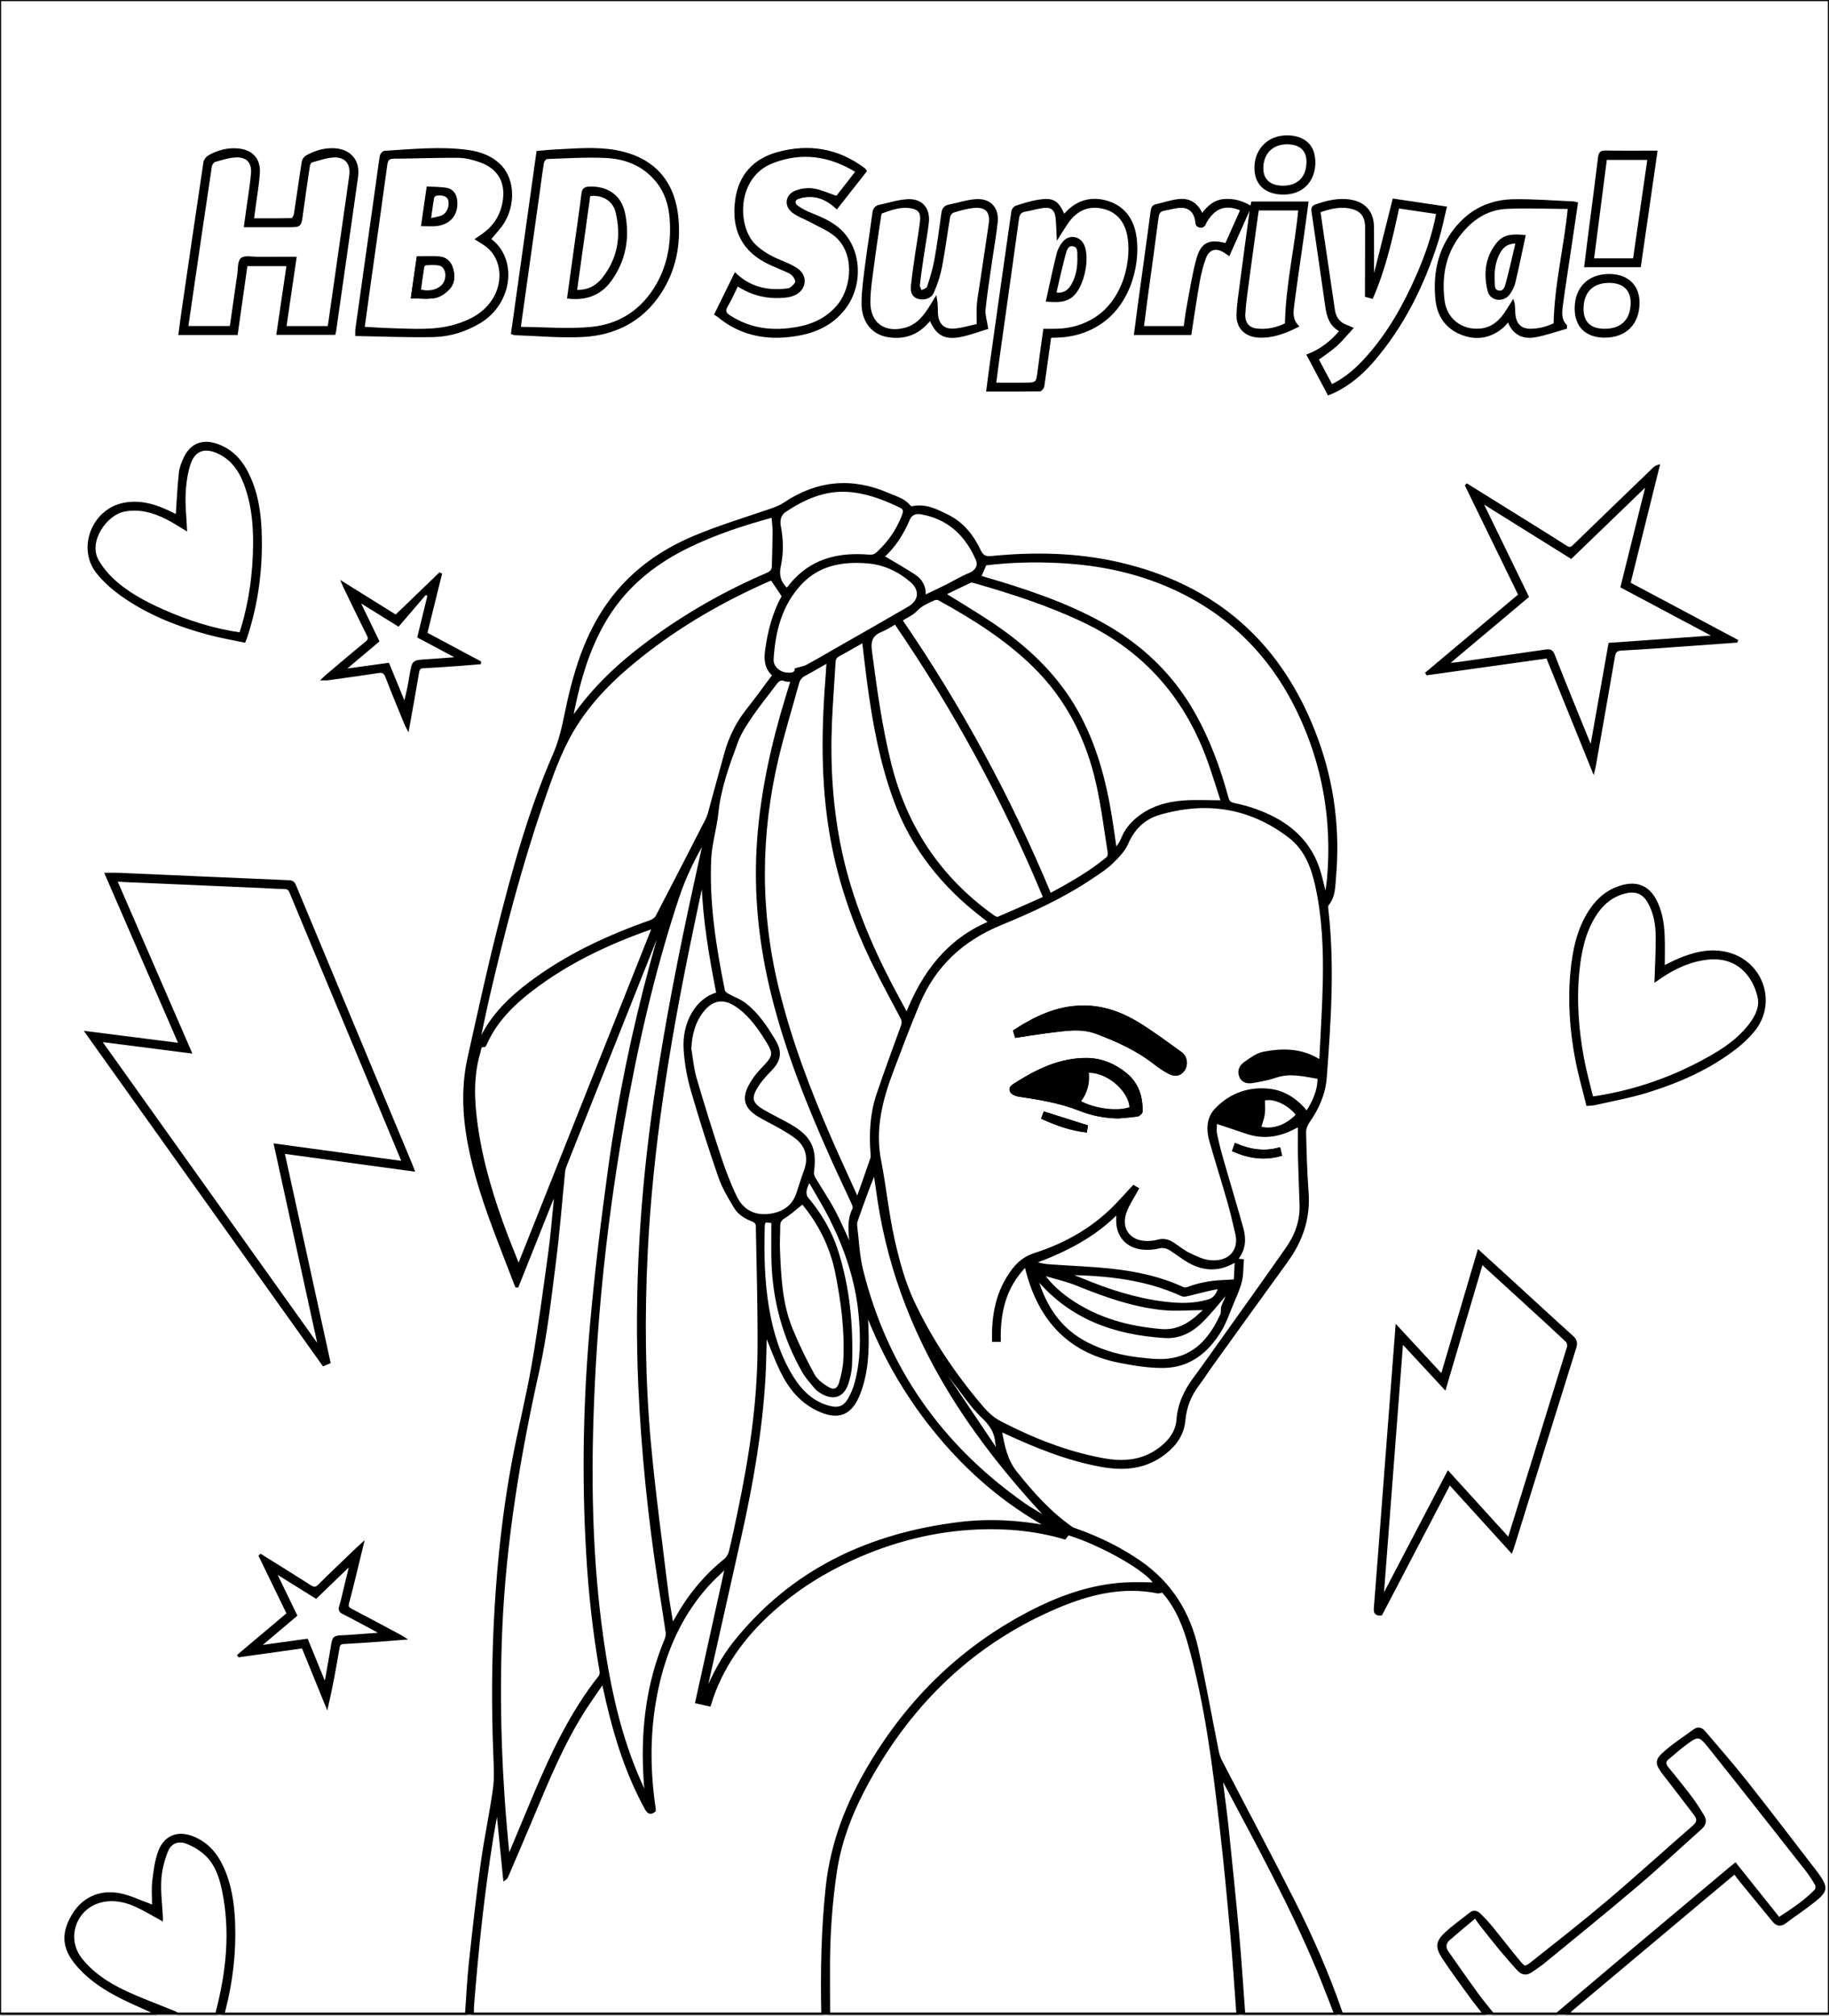 <svg width="824" height="908" viewBox="0 0 824 908" fill="none" xmlns="http://www.w3.org/2000/svg">
<rect x="0" y="0" width="824" height="908" fill="#808080" stroke="none"/>
<g id="Black">
	<rect stroke="#FFFFFF" fill="#000000" stroke-miterlimit="10" width="824" height="908"/>
</g>
<g id="Color">
<path d="M370.5 907C318 907 265.5 907 213 907C213.02 905.84 212.96 904.67 213.06 903.51C215.04 878.27 217.69 853.1 221.68 828.09C222.3 824.22 223.04 820.37 223.73 816.5C223.89 816.52 224.05 816.53 224.21 816.55C225.21 826.58 226.2 836.6 227.2 846.63C227.99 846.16 228.27 845.68 228.49 845.18C232.47 835.85 236.49 826.54 240.41 817.18C247.16 801.06 253.87 784.93 263.31 770.13C265.83 766.18 268.58 762.37 271.63 757.91C272.38 761.3 272.92 763.87 273.52 766.42C277.44 783.16 282.62 799.45 290.95 814.6C292.06 816.61 293.12 817.08 294.91 815.62C294.91 815.24 294.95 814.91 294.9 814.58C292.51 798.48 292.28 782.38 295.02 766.31C298.32 746.91 305.36 729.17 318.61 714.28C321.08 711.5 323.88 709.03 326.53 706.41C326.66 706.55 326.79 706.68 326.92 706.82C322.52 726.75 318.12 746.69 313.69 766.76C316.04 767.29 317.86 767.7 319.73 768.13C324.9 750.86 334.97 737.23 347.95 725.56C358.69 715.91 370.75 708.28 383.87 702.3C401.94 694.06 420.85 689.2 440.74 688.4C453.97 687.87 467 689.13 479.74 692.9C480.29 692.19 480.77 691.56 481.23 690.97C496.98 695.84 517.33 707.7 520.22 713.24C515.81 713.24 511.07 712.99 506.36 713.29C492 714.2 478.63 718.77 465.91 725.18C434.27 741.14 409.79 764.79 391.74 795.18C381.69 812.1 374.63 830.06 372.51 849.83C370.46 868.87 370.1 887.91 370.5 907Z" fill="white" stroke="black"/>
<path d="M557.5 907C496.17 907 434.83 907 373.5 907C373.47 899.42 373.38 891.84 373.43 884.26C373.53 870.42 374.49 856.64 376.55 842.95C378.72 828.52 384.09 815.21 391.07 802.54C410.74 766.83 438.6 739.85 476.39 723.84C490.79 717.74 505.77 714.03 521.65 717.21C522.22 717.32 522.89 716.96 523.71 716.77C523.81 716.88 524.1 717.17 524.37 717.48C530.33 724.4 533.52 732.69 535.92 741.32C543.36 768.04 546.78 795.46 549.96 822.91C551.82 838.95 553.31 855.04 554.77 871.12C555.84 883.08 556.6 895.04 557.5 907Z" fill="white" stroke="black"/>
<path d="M701.5 907C691.83 907 682.17 907 672.5 907C670.17 904.08 667.73 901.24 665.54 898.22C661 891.96 656.58 885.62 652.14 879.28C650.7 877.22 650.85 875.18 652.77 873.51C656.46 870.31 660.23 867.19 664.66 863.45C665.52 864.71 666.08 865.64 666.75 866.49C669.69 870.22 672.6 873.97 675.63 877.62C678.33 880.89 681.12 884.09 683.98 887.22C685.72 889.13 687.78 889.44 689.98 887.83C691.66 886.6 693.46 885.53 695.07 884.22C709.17 872.65 723.36 861.19 737.26 849.39C747.16 840.98 756.64 832.09 766.33 823.44C768.18 821.79 768.52 819.91 767.27 817.87C765.58 815.11 763.87 812.34 761.92 809.76C758.46 805.18 754.85 800.7 751.21 796.26C749.79 794.54 749.89 793.25 751.6 791.88C753.87 790.06 756 788.05 758.32 786.31C765.23 781.13 765.41 781.04 770.73 787.71C785.16 805.81 799.46 824.02 813.77 842.21C815.41 844.3 816.87 846.55 818.2 848.85C818.56 849.47 818.48 850.87 818.02 851.36C813.3 856.35 807.59 860.05 801.42 864.06C794.83 855.8 788.36 847.7 781.82 839.51C781.09 840.1 780.37 840.65 779.68 841.23C762.2 855.9 744.71 870.56 727.24 885.25C718.66 892.47 710.09 899.75 701.5 907Z" fill="white" stroke="black"/>
<path d="M97.5 907C91.67 907 85.83 907 80 907C79.42 906.73 78.85 906.42 78.26 906.18C70.73 903.09 63.05 900.32 55.72 896.82C48.34 893.3 41.48 888.8 36.36 882.19C29.18 872.94 33.85 859.43 45.27 856.47C50.84 855.02 56.24 856.12 61.32 858.44C65.29 860.25 69.04 862.56 72.88 864.65C72.88 864.33 72.9 863.86 72.88 863.39C72.6 857.83 71.85 852.24 72.17 846.71C72.42 842.4 73.55 837.99 75.13 833.95C76.74 829.82 80.25 828.41 84.37 830.07C87.51 831.34 90.64 833.24 93.05 835.6C97.32 839.79 99.25 845.41 100.46 851.17C104.42 870.03 102.37 888.6 97.5 907Z" fill="white" stroke="black"/>
<path d="M560.5 907C559.61 895.12 558.87 883.24 557.8 871.38C556.34 855.29 554.67 839.22 553.01 823.16C552.35 816.79 551.45 810.44 550.67 804.07C550.57 803.25 550.52 802.43 550.85 801.4C551.29 802.19 551.75 802.97 552.17 803.77C566.7 831.18 581.62 858.4 593.62 887.08C596.38 893.67 598.88 900.37 601.5 907.01C587.83 907 574.17 907 560.5 907Z" fill="white" stroke="black"/>
<path d="M578.05 87.14C570.53 87.08 565.99 83.13 565.66 76.37C565.28 68.37 570.56 62.17 578.31 61.54C585.17 60.98 590.38 63.9 591.65 69.37C593.59 77.75 589.3 87.21 578.05 87.14ZM578.13 84.14C585.02 84.12 589.14 79.82 589.08 72.74C589.03 67.41 585.69 64.47 579.71 64.5C572.97 64.54 568.55 69.12 568.65 75.96C568.73 81.22 572.13 84.16 578.13 84.14Z" fill="black" stroke="black"/>
<path d="M594.69 477.82C586.56 472.54 577.92 472.57 569.31 474.2C566.24 474.78 563.35 476.99 560.68 478.89C558.7 480.3 557.73 482.63 558.91 485.1C560.1 487.57 562.51 487.67 564.77 487.27C568.12 486.68 571.51 486.04 574.71 484.95C581.24 482.72 587.51 484.41 594.06 485.5C594.13 491.37 591.75 496.21 588.76 500.98C584.3 495.49 578.79 491.68 571.92 490.9C562.68 489.86 554.41 492.8 547.9 499.5C544.03 503.49 543.85 508.71 545.31 513.84C547.9 522.95 550.78 531.98 553.38 541.09C554.77 545.96 555.9 550.91 557.06 555.84C558.64 562.55 554.6 569 545.14 568.11C541.89 567.81 538.66 566.22 535.65 564.75C532.98 563.45 530.66 561.45 528.13 559.86C526.16 558.62 524.04 558.21 521.68 558.86C520.1 559.29 518.39 559.46 516.74 559.46C508.93 559.46 504.45 553.67 506.94 546.24C508.18 542.56 510.54 539.25 512.59 535.41C512.43 535.32 511.64 534.87 510.66 534.3C508.85 536.27 506.66 538.62 504.49 540.99C493.95 552.55 480.89 560.16 466.15 564.88C461.75 566.29 458.74 568.75 456.07 572.35C449.11 581.74 447.14 592.37 447.44 603.9C448.37 603.9 449.22 603.9 450.38 603.9C450.1 591.44 452.5 579.87 462.07 570.09C467.47 593.29 480.63 608.74 504.4 613.36C510.91 614.63 517.6 615.74 524.19 615.66C535.9 615.53 544.09 608.84 549.89 599.18C552.05 595.58 553.43 591.51 555.05 587.61C556.48 584.17 558.1 580.76 559 577.18C559.76 574.18 559.61 570.95 559.87 567.65C558.77 567.54 558.07 567.47 557.36 567.4C557.38 567.2 557.35 566.99 557.43 566.89C560.72 562.81 561 558.13 559.69 553.38C556.85 543.12 553.73 532.95 550.8 522.71C549.68 518.8 548.66 514.84 547.83 510.86C547.49 509.22 547.77 507.45 547.77 505.58C552.63 507.2 557.1 508.66 561.55 510.19C569.13 512.79 576.31 511.68 583.23 507.98C583.59 507.79 583.97 507.61 584.35 507.44C584.41 507.41 584.51 507.45 585.24 507.51C585.24 511.97 585.15 516.5 585.26 521.02C585.43 528.26 585.74 535.5 585.98 542.74C586.22 549.94 583.85 556.39 579.82 562.16C570.11 576.08 560.2 589.87 550.36 603.7C546.26 609.46 542.19 615.26 537.98 620.94C533.89 626.47 531.06 632.42 530.53 639.41C530.13 644.69 527.26 648.66 523.17 651.94C515.3 658.27 506.36 659.01 496.91 657.27C480.48 654.25 465.13 648.13 450.4 640.47C447.33 638.87 444.57 636.26 442.3 633.58C430.01 619.12 419.42 603.41 411.38 586.26C407.26 577.47 404.67 567.8 402.53 558.27C399.91 546.61 398.79 534.61 396.48 522.87C393.67 508.6 397.09 495.35 402.05 482.27C405.91 472.09 409.72 461.88 413.96 451.86C421.13 434.9 433.62 423.35 450.6 416.34C465.07 410.37 479.3 403.87 492.31 395.02C495.2 393.06 498.23 391.19 500.72 388.78C503.42 386.16 506.33 383.28 507.78 379.93C510.69 373.21 515.43 368.58 522.11 366.61C543.28 360.37 563.12 363.29 580.87 376.88C587.98 382.32 591.09 390.24 592.98 398.7C596.18 413.03 596.74 427.59 596.45 442.18C596.22 453.58 595.46 464.98 594.92 476.37C594.9 476.77 594.79 477.15 594.69 477.82ZM457.71 466.93C462.86 466.16 467.78 465.32 472.73 464.73C479.82 463.88 486.95 462.56 493.97 465.19C503.35 468.71 512.41 472.82 520.36 479.07C522.31 480.6 524.41 482.01 526.6 483.17C529.54 484.73 531.82 484.13 533.37 481.74C534.83 479.5 534.39 475.99 532.11 474.35C525.77 469.79 519.5 465.08 512.86 461C506.09 456.84 498.71 453.94 490.61 453.47C478.02 452.73 467.26 457.65 456.95 464.36C457.19 465.16 457.42 465.94 457.71 466.93ZM503.83 503.27C506.73 503 509.64 502.83 512.51 502.39C513.2 502.28 514.26 501.27 514.27 500.66C514.39 494.05 512.58 488.13 507.26 483.78C502.15 479.6 496.29 477.11 489.66 477.05C477.69 476.94 467.42 481.93 457.61 488.17C456.35 488.97 454.65 489.91 455.55 491.6C456.06 492.56 457.7 493.27 458.92 493.45C468.31 494.82 477.66 496.38 486.54 499.89C492.1 502.07 497.83 503.18 503.83 503.27ZM576.35 517.34C569.45 519.28 563.02 518.16 556.64 515.46C556.26 516.54 555.98 517.35 555.67 518.22C562.69 521.3 569.64 522.33 577.03 520.2C576.82 519.28 576.63 518.49 576.35 517.34ZM489.56 507.23C483.01 505.16 476.83 503.21 470.55 501.23C470.27 501.98 469.98 502.78 469.67 503.62C476.06 506.51 482.32 508.74 489.23 509.56C489.36 508.58 489.48 507.78 489.56 507.23Z" fill="white" stroke="black"/>
<path d="M347.6 260.92C349.37 263.55 350.99 265.94 352.71 268.5C348.51 276.04 346.32 284.44 345.16 293.16C344.6 297.34 345.04 301.16 348.45 304.11C344.51 309.37 340.74 314.64 336.72 319.71C332.15 325.47 328.92 331.88 326.94 338.91C324.37 348.02 321.94 357.17 319.42 366.3C319.14 367.33 318.74 368.35 318.26 369.31C310.83 383.82 303.4 398.33 295.85 412.78C295.33 413.78 294.01 414.61 292.88 415.01C273.63 421.78 255.28 430.32 238.88 442.63C229.81 449.43 221.79 457.23 216.72 467.61C216.62 467.82 216.41 467.98 215.82 468.65C217.32 461.69 218.61 455.29 220.08 448.93C226.94 419.35 234.58 389.99 244.49 361.26C248.29 350.26 252.05 339.2 257.97 329.11C265.71 315.92 276.46 305.39 288.31 295.93C305.97 281.82 325.39 270.62 346.04 261.52C346.57 261.29 347.12 261.11 347.6 260.92Z" fill="white" stroke="black"/>
<path d="M302.91 731.8C302.05 726.39 301.13 721.67 300.56 716.92C297.87 694.69 294.81 672.5 292.77 650.21C290.14 621.49 289.89 592.67 291.32 563.84C293.63 517.32 301.02 471.52 310.33 425.98C312.18 416.94 314.11 407.91 316.01 398.88C316.09 398.5 316.23 398.14 316.58 397.77C317.12 414.58 320.02 431.04 323.21 447.44C314.15 449.87 307.66 460.36 308.49 472.8C308.89 478.89 309.98 485.05 311.67 490.92C315.48 504.09 319.65 517.17 324.13 530.12C325.79 534.92 328.5 539.41 331.13 543.8C332.96 546.86 336.08 548.63 339.44 549.91C340.13 550.17 340.99 551.17 341 551.85C341.35 570.33 341.88 588.82 341.79 607.3C341.66 632.28 337.89 656.88 332.75 681.28C331.52 687.14 330.32 693.01 328.89 698.82C328.55 700.21 327.66 701.74 326.55 702.63C317.45 709.92 310.25 718.76 304.6 728.91C304.17 729.67 303.71 730.42 302.91 731.8Z" fill="white" stroke="black"/>
<path d="M229.08 835.81C225.57 801.47 224.35 767.64 225.79 733.7C227.47 694.38 233.89 655.8 242.46 617.45C246.02 601.49 247.82 585.11 249.91 568.86C251.68 555.16 252.71 541.36 254.11 527.62C254.22 526.57 254.61 525.52 255 524.52C268.73 489.99 282.47 455.46 296.22 420.93C296.51 420.2 296.86 419.5 297.57 418.93C296.15 424.03 294.7 429.13 293.32 434.24C285.18 464.31 278.82 494.77 274.56 525.61C271.25 549.51 268.36 573.5 266.23 597.53C263.21 631.58 262.58 665.73 264.59 699.88C265.63 717.59 267.54 735.22 270.62 752.71C270.76 753.49 270.6 754.57 270.13 755.16C257.25 771.46 248.54 790.04 240.55 809.02C236.97 817.53 233.44 826.05 229.87 834.56C229.76 834.85 229.54 835.1 229.08 835.81Z" fill="white" stroke="black"/>
<path d="M472.12 687.68C458.84 685.14 445.45 684.42 432.08 686.07C391.6 691.06 356.91 707.22 330.95 739.66C325.47 746.51 321.44 754.26 317.96 762.44C318.07 761.72 318.16 761.01 318.28 760.29C318.42 759.47 318.58 758.65 318.76 757.84C323.74 735.6 328.76 713.37 333.71 691.12C338.87 667.94 342.94 644.59 344.34 620.84C344.68 615.02 344.74 609.19 344.92 603.36C344.95 602.49 344.92 601.62 344.92 600.63C347.3 606.39 349.34 612.09 351.97 617.5C355.56 624.89 360.53 631.18 368.17 634.9C377.46 639.44 383.41 637.24 387.12 627.59C390.78 618.08 391.14 608.1 390.75 598.06C390.67 596.01 390.53 593.97 390.66 591.84C398.5 611.94 409.25 630.26 423.06 646.76C436.9 663.34 453.09 677.15 472.12 687.68Z" fill="white" stroke="black"/>
<path d="M386.28 539.82C382.08 530.53 378.08 521.95 374.29 513.27C364.63 491.15 356.09 468.64 350.35 445.12C341.9 410.48 342.13 375.85 350.32 341.25C353 329.94 356.48 318.81 359.54 307.59C360.02 305.84 360.98 304.77 362.56 303.93C365.93 302.14 369.2 300.18 372.88 298.08C372.68 301.04 372.54 303.64 372.34 306.23C370.36 331.72 370.31 357.13 375.5 382.33C379.12 399.94 385.09 416.75 392.9 432.89C397.06 441.49 401.61 449.91 406.11 458.35C406.87 459.77 406.84 460.85 406.32 462.28C402.6 472.51 398.82 482.72 395.35 493.03C392.47 501.59 392.01 510.48 392.68 519.44C392.74 520.25 392.84 521.15 392.58 521.89C390.62 527.63 388.57 533.34 386.28 539.82Z" fill="white" stroke="black"/>
<path d="M290.44 807.21C289.44 804.97 288.41 802.74 287.44 800.48C279.94 782.91 275.54 764.49 272.53 745.71C265.89 704.21 265.49 662.44 267.63 620.59C269.59 582.3 273.97 544.26 280.57 506.49C286.61 471.96 294.31 437.82 305.35 404.49C308.37 395.36 312.47 386.79 317.4 378.51C316.06 384.62 314.72 390.73 313.38 396.84C306.28 429.19 299.86 461.68 295.12 494.46C288.87 537.59 286.12 580.93 288.08 624.51C289.4 653.99 292.41 683.3 296.87 712.46C298.02 719.95 299.26 727.42 300.35 734.92C300.52 736.08 300.34 737.44 299.88 738.53C291.93 757.57 289.33 777.46 290.26 797.93C290.33 799.51 290.41 801.09 290.52 802.67C290.62 804.13 290.76 805.59 290.89 807.05C290.75 807.1 290.6 807.15 290.44 807.21Z" fill="white" stroke="black"/>
<path d="M441.57 259.7C442.38 257.82 443.12 256.09 443.95 254.18C454.82 252.83 465.96 252.54 477.11 253.1C494.53 253.98 511.43 257.33 527.47 264.43C553.62 276 572.62 294.96 584.93 320.62C596.2 344.1 600.51 368.93 598.43 394.88C598.27 396.87 597.97 398.85 597.71 400.83C597.63 401.44 597.46 402.04 597.18 403.37C596.28 399.73 595.6 396.76 594.8 393.82C590.72 378.89 580.24 370.24 566.31 365.1C562.97 363.87 559.49 362.9 556 362.2C554.13 361.83 553.42 361.06 552.94 359.3C549.3 345.94 544.55 333.02 537.67 320.93C527.63 303.28 513.38 290.05 495.64 280.39C479.32 271.5 461.82 265.69 444.08 260.5C443.24 260.26 442.41 259.97 441.57 259.7Z" fill="white" stroke="black"/>
<path d="M294.11 418.12C273.98 468.7 253.94 519.05 233.65 570.03C231.72 565.19 229.96 560.93 228.32 556.61C222.22 540.55 217.19 524.2 214.77 507.14C213.18 495.93 212.68 484.74 216.01 473.72C216.34 472.63 216.11 470.82 218.24 471.12C218.41 471.14 218.72 470.5 218.89 470.12C223.36 460.08 230.87 452.57 239.39 446.02C255.65 433.51 273.96 424.87 293.23 418.13C293.37 418.08 293.54 418.12 294.11 418.12Z" fill="white" stroke="black"/>
<path d="M406.03 279.3C408.43 277.77 411.03 276.7 412.79 274.83C415.08 272.41 417.94 271.28 420.75 269.95C421.38 269.65 422.42 269.63 423.01 269.95C438.37 278.39 453.15 287.67 465.76 300.02C480.81 314.75 489.83 332.81 494.35 353.12C496.61 363.25 497.89 373.6 499.53 383.87C499.66 384.7 499.41 386.01 498.84 386.48C491.04 392.91 482.32 397.89 473.12 402.84C454.99 359.22 432.66 318.14 406.03 279.3Z" fill="white" stroke="black"/>
<path d="M550.52 360.97C544.32 360.97 538.73 360.64 533.2 361.05C525.55 361.61 518.31 363.7 512.23 368.79C509.29 371.25 507.02 374.12 505.6 377.69C504.94 379.35 503.99 380.89 502.59 382.35C501.9 377.64 501.27 372.92 500.5 368.22C497.8 351.54 493.54 335.36 485.2 320.48C475.89 303.88 462.41 291.32 446.8 280.87C439.96 276.3 432.87 272.1 425.61 267.55C429.48 265.68 433.29 263.81 437.14 262.02C437.6 261.81 438.3 261.97 438.84 262.13C455.57 266.89 472.07 272.23 487.86 279.69C516.06 293.01 534.72 314.67 544.93 343.9C546.87 349.46 548.6 355.09 550.52 360.97Z" fill="white" stroke="black"/>
<path d="M388.91 288.93C389.63 294.94 390.26 300.69 391.02 306.44C393.44 324.78 396.69 342.94 403.09 360.4C411.01 382 424.77 399.16 442.9 413.02C443.69 413.63 444.47 414.25 445.25 414.87C445.31 414.92 445.33 415.01 445.61 415.5C427.11 423.32 415.94 437.98 408.51 456.7C406.01 452.07 403.81 448.1 401.71 444.08C391.67 424.84 383.4 404.92 378.82 383.61C374.7 364.44 373.51 345.03 374.31 325.49C374.68 316.42 375.43 307.37 375.92 298.31C376 296.81 376.5 295.9 377.83 295.19C381.48 293.21 385.05 291.11 388.91 288.93Z" fill="white" stroke="black"/>
<path d="M403.35 280.68C430.07 319.69 452.39 360.65 470.46 404.28C463.49 407.37 456.61 410.47 449.66 413.42C449.09 413.66 447.98 413.01 447.3 412.53C423.35 395.4 408.08 372.44 401 343.88C396.86 327.19 394.57 310.23 392.32 293.22C391.66 288.23 393 285.69 397.38 283.98C399.44 283.18 401.29 281.85 403.35 280.68Z" fill="white" stroke="black"/>
<path d="M383.39 561.62C380.74 555.94 378.47 550.49 375.7 545.3C373.04 540.32 369.83 535.64 366.96 530.77C366.46 529.93 366.09 528.78 366.22 527.85C367.64 517.29 365.08 512.01 355.65 506.67C351.67 504.42 347.52 502.46 343.59 500.13C338.56 497.14 337.83 494.65 340.85 489.65C342.55 486.84 344.83 484.33 347.14 481.97C351.38 477.64 352.03 473.95 348.95 468.76C345.28 462.58 341.3 456.58 335.53 452.15C333.21 450.37 330.29 449.39 327.7 447.93C327.02 447.54 326.21 446.81 326.07 446.11C322.16 426.65 319.03 407.12 319.9 387.14C320.21 380.01 322.41 373.2 323.13 366.23C324.29 354.94 328.13 344.52 332 334.09C333.56 329.88 336.16 325.99 338.72 322.24C342.05 317.36 345.84 312.81 349.34 308.05C350.48 306.5 351.56 305.48 353.65 306.35C354.45 306.68 355.44 306.52 356.67 306.61C355.82 309.4 355.01 312.06 354.19 314.72C347.86 335.47 343.2 356.57 341.6 378.25C339.82 402.22 342.36 425.81 348.23 449.07C354.57 474.17 364.15 498.09 374.71 521.65C377.8 528.56 381.08 535.38 384.23 542.26C384.54 542.94 384.82 543.97 384.54 544.54C381.8 549.94 382.84 555.58 383.39 561.62Z" fill="white" stroke="black"/>
<path d="M310.96 472.37C311.28 465.96 312.7 460.11 316.82 455.07C320.87 450.13 325.78 449.21 331.15 452.62C336.99 456.33 341.02 461.75 344.65 467.47C349.3 474.79 349.1 475.48 343.12 481.72C341.07 483.86 339.21 486.31 337.82 488.91C334.68 494.75 335.79 498.78 341.38 502.28C344.69 504.35 348.27 505.97 351.65 507.93C354.16 509.38 356.7 510.87 358.96 512.67C363.57 516.36 364.77 521.67 362.71 527.26C361.44 530.69 360.38 534.2 359.22 537.67C357.43 543.02 353.38 545.97 348.16 546.99C340.85 548.43 334.8 545.97 331.49 539.11C328.72 533.38 326.44 527.37 324.44 521.32C320.52 509.48 316.81 497.58 313.32 485.61C312.06 481.33 311.71 476.79 310.96 472.37Z" fill="white" stroke="black"/>
<path d="M348.05 232.58C348.25 235.06 348.58 237.27 348.57 239.48C348.54 244.7 348.35 249.91 348.23 255.13C348.19 256.92 347.23 257.8 345.58 258.51C326.84 266.54 309.23 276.56 292.81 288.66C279.68 298.34 267.75 309.27 258.08 323.15C258.08 322.11 258.03 321.52 258.09 320.95C258.17 320.29 258.35 319.65 258.49 319C261.21 305.74 265.04 292.87 271.72 280.99C280.51 265.33 293.6 254.37 309.5 246.52C321.87 240.42 334.9 236.18 348.05 232.58Z" fill="white" stroke="black"/>
<path d="M358.58 301.41C358.38 303.56 356.42 303.61 354.42 303.43C350.85 303.1 347.83 300.32 348.03 296.94C348.79 284.3 351.82 272.36 360.75 262.84C368.89 254.16 379.53 252.35 390.8 253.26C398.22 253.86 404.76 256.89 410.42 261.72C415 265.63 414.59 270.68 409.34 273.72C398.26 280.15 387.11 286.47 375.99 292.83C371.85 295.2 367.75 297.64 363.55 299.89C362.22 300.62 360.61 300.81 358.58 301.41Z" fill="white" stroke="black"/>
<path d="M470.55 683.18C467.48 681.28 464.31 679.54 461.36 677.47C424.05 651.27 399.3 616.3 388.32 571.93C386.73 565.52 386.5 558.77 385.68 552.16C385.59 551.44 385.66 550.63 385.9 549.95C388.44 542.66 391.03 535.4 394.01 528.13C394.64 532.42 395.24 536.72 395.9 541.01C400.91 573.66 412.93 603.61 430.63 631.4C442.07 649.37 455.38 665.87 469.79 681.52C470.16 681.92 470.5 682.34 470.86 682.75C470.75 682.9 470.65 683.04 470.55 683.18Z" fill="white" stroke="black"/>
<path d="M361.54 541.87C369.08 550.91 374.43 561.45 376.8 573.32C379.37 586.23 381.1 599.28 380.44 612.49C380.26 616.01 379.49 619.57 378.48 622.95C377.59 625.92 375.69 626.76 373.06 625.21C370.57 623.74 367.88 621.77 366.54 619.33C362.86 612.67 359.53 605.77 356.64 598.73C351.94 587.31 351.39 575.1 350.9 562.96C350.75 559.31 351.01 555.64 351.02 551.99C351.03 550.26 351.69 549.3 353.28 548.31C356.19 546.49 358.74 544.09 361.54 541.87Z" fill="white" stroke="black"/>
<path d="M354.53 265.44C351.22 262.37 350.38 259.01 351.3 254.83C352.6 248.93 352.4 242.92 351.28 236.97C350.76 234.18 351.45 231.64 353.78 230.1C362.17 224.56 371.12 220.52 381.5 221.04C389.97 221.47 397.73 224.43 405.27 228.02C407.69 229.17 407.66 230.08 406.64 232.67C404.11 239.06 400.31 244.5 395.24 249.13C393.97 250.29 392.85 250.42 391.25 250.3C378.81 249.32 367.36 251.58 358.29 260.99C356.97 262.36 355.83 263.88 354.53 265.44Z" fill="white" stroke="black"/>
<path d="M503.39 546.33C503.39 547.38 503.42 547.94 503.39 548.49C502.87 556.59 507.72 562.09 515.85 562.43C517.82 562.51 519.89 562.39 521.79 561.89C524.04 561.3 525.88 561.82 527.68 563.02C529.34 564.13 530.98 565.26 532.62 566.41C540.15 571.73 547.97 573.33 556.77 567.91C556.61 571.28 556.47 574.27 556.35 576.74C554.21 576.87 552.58 577.01 550.95 577.06C545.42 577.26 540.06 578.29 534.87 580.26C534.27 580.49 533.37 580.4 532.77 580.12C522.83 575.53 512.25 573.25 501.5 572.03C491.92 570.95 482.26 570.66 472.63 569.96C470.44 569.8 468.28 569.37 466.02 568.65C479.81 563.53 492.7 557.12 503.39 546.33Z" fill="white" stroke="black"/>
<path d="M416.5 268.55C416.9 264.17 415.01 261.18 411.86 259.12C407.33 256.16 402.59 253.51 397.92 250.71C402.85 246.34 406.63 240.47 409.43 233.88C410.47 231.43 412.58 230.71 415.23 231.2C427.45 233.46 435.29 240.95 440.1 252.03C441.35 254.92 439.68 257.4 436.78 258.55C433.15 259.99 429.78 262.1 426.27 263.86C423.17 265.41 420.02 266.87 416.5 268.55Z" fill="white" stroke="black"/>
<path d="M364.91 532.42C368.1 538.04 371.54 543.53 374.41 549.31C381.05 562.65 385.78 576.63 387.26 591.56C388.31 602.15 388.3 612.69 385.48 623.05C384.83 625.43 383.84 627.78 382.64 629.94C380.42 633.91 377.78 634.85 373.4 633.66C365.95 631.63 360.88 626.6 356.96 620.29C351.08 610.82 347.89 600.36 346.02 589.45C343.97 577.49 343.7 565.43 344.01 553.34C344.1 549.87 344.2 549.8 348.02 550.48C348.02 556.16 347.9 561.89 348.04 567.6C348.48 585.4 352.97 602.12 361.75 617.62C363.29 620.34 365.46 622.71 367.46 625.15C368.12 625.96 369.09 626.58 370 627.14C375.54 630.48 379.89 628.95 381.83 622.8C382.65 620.2 383.26 617.44 383.36 614.74C383.98 597.16 382.4 579.79 376.94 562.98C374.11 554.28 369.4 546.53 363.52 539.49C362.92 538.78 362.76 537.44 362.87 536.46C363.02 535.17 363.66 533.94 364.09 532.68C364.35 532.58 364.63 532.5 364.91 532.42Z" fill="white" stroke="black"/>
<path d="M554.07 580.78C552.86 583.51 551.74 585.86 550.78 588.27C550.48 589.03 550.58 589.94 550.49 590.79C550.45 591.19 550.48 591.63 550.33 591.98C545.82 601.97 539.39 610.17 528 612.22C523.13 613.1 517.87 612.44 512.87 611.87C504.82 610.95 497.06 608.81 489.76 605.09C477.6 598.89 470.84 588.59 467 575.6C482.25 593.85 502.31 600.84 524.92 602.18C531.44 602.57 536.86 599.66 541.28 595.34C545.74 590.94 549.59 585.92 554.07 580.78Z" fill="white" stroke="black"/>
<path d="M543.18 589.53C537.29 595.32 531.59 599.83 523.07 599.12C508.3 597.88 494.44 594.1 482.1 585.63C477.7 582.61 473.77 579.09 470.51 574.86C470.61 574.64 470.7 574.42 470.8 574.2C475.66 575.67 480.67 576.77 485.36 578.68C497.81 583.75 510.43 588.21 523.85 589.6C529.59 590.19 535.45 589.64 541.25 589.61C541.7 589.61 542.16 589.58 543.18 589.53Z" fill="white" stroke="black"/>
<path d="M480.89 573.79C498.63 574.05 516.09 575.85 532.49 583.36C533.37 583.76 534.7 583.4 535.76 583.14C540.24 582.04 544.69 580.85 549.28 580.02C548.51 582.88 547.3 584.89 544.5 585.75C537.88 587.77 531.17 587.6 524.45 586.76C511.56 585.17 499.31 581.21 487.37 576.23C485.24 575.35 483.05 574.6 480.89 573.79Z" fill="white" stroke="black"/>
<path d="M584.37 502.11C579.72 507.19 573.21 509.44 567.66 507.87C568.24 505.83 569.05 503.83 569.33 501.75C569.62 499.63 569.39 497.45 569.39 495.3C573.71 494 580.56 497.12 584.37 502.11Z" fill="white" stroke="black"/>
<path d="M448.6 652.53C441.25 641.6 433.9 630.67 426.55 619.74C426.82 619.55 427.08 619.35 427.35 619.16C427.98 620.01 428.59 620.87 429.24 621.7C433.62 627.25 437.5 633.32 442.57 638.15C446.17 641.58 448.52 644.94 448.87 649.79C448.93 650.6 449.19 651.4 449.36 652.2C449.11 652.31 448.85 652.42 448.6 652.53Z" fill="white" stroke="black"/>
<path d="M181.47 523.47C162.28 520.84 143.33 518.25 123.88 515.59C130.5 545.82 137.05 575.79 143.61 605.76C143.44 605.84 143.27 605.92 143.1 606C110.61 560.44 78.12 514.88 45.23 468.76C59.06 470.53 72.21 472.21 85.87 473.95C74.62 448.05 63.53 422.5 52.26 396.56C54.15 396.68 55.62 396.79 57.09 396.85C77.56 397.74 98.03 398.62 118.51 399.51C121.67 399.65 124.83 399.9 128 399.91C129.57 399.92 130.33 400.48 130.93 401.93C138.82 420.98 146.78 440 154.71 459.03C163.38 479.82 172.05 500.62 180.72 521.42C180.95 522 181.15 522.61 181.47 523.47Z" fill="white" stroke="black"/>
<path d="M652.08 299.13C664.45 288.74 676.27 278.8 688.24 268.74C681.41 254.7 674.63 240.77 667.85 226.84C667.98 226.71 668.11 226.59 668.24 226.46C681.38 234.66 694.53 242.86 707.8 251.14C719.1 240.24 730.34 229.4 742.07 218.09C738.14 233.91 734.37 249.05 730.58 264.3C744.34 271.63 757.98 278.89 771.62 286.14C771.61 286.34 771.6 286.54 771.6 286.73C756.19 287.82 740.77 288.92 725.12 290.03C722.4 305.41 719.68 320.74 716.97 336.07C716.82 336.09 716.68 336.11 716.53 336.13C714.37 330.84 712.2 325.56 710.06 320.26C706.67 311.86 703.23 303.48 699.96 295.03C699.24 293.16 698.3 292.77 696.44 293.05C682.77 295.06 669.09 296.97 655.41 298.9C654.54 299.02 653.66 299.02 652.08 299.13Z" fill="white" stroke="black"/>
<path d="M667.61 568.95C674.96 575.67 682.08 582.18 689.2 588.7C694.73 593.76 700.27 598.8 705.72 603.95C706.31 604.51 706.74 605.85 706.51 606.59C697.78 634.96 688.97 663.3 680.17 691.65C680.06 692.01 679.92 692.37 679.67 693.08C670.53 683.02 661.6 673.2 652.4 663.08C642.62 681.77 633.02 700.13 623.42 718.49C623.26 718.44 623.1 718.4 622.94 718.35C625.83 680.66 628.71 642.96 631.65 604.57C638.29 611.73 644.47 618.4 650.96 625.39C656.55 606.42 662.04 587.82 667.61 568.95Z" fill="white" stroke="black"/>
<path d="M148.06 147.38C141.43 147.38 135.04 147.38 128.52 147.38C130.04 136.98 131.55 126.71 133.09 116.15C127.16 116.15 121.51 116.13 115.85 116.16C113.45 116.17 110.28 115.41 108.87 116.63C107.46 117.84 107.76 121.09 107.41 123.46C106.25 131.37 105.14 139.28 103.99 147.34C97.48 147.34 91.03 147.34 84.31 147.34C85.05 142.24 85.76 137.24 86.5 132.24C89.29 113.13 92.07 94.03 94.95 74.93C95.09 74.01 95.98 72.7 96.77 72.48C100.01 71.55 103.34 70.46 106.65 70.4C111.51 70.31 113.99 73.26 113.58 78.14C113.19 82.86 112.38 87.55 111.74 92.25C111.32 95.36 110.88 98.46 110.4 101.85C111.85 101.85 113 101.85 114.16 101.85C119.41 101.85 124.66 101.85 129.91 101.85C135.33 101.85 135.26 101.84 136 96.35C136.97 89.09 138.03 81.84 139.13 74.6C139.24 73.9 139.81 72.85 140.37 72.7C143.78 71.78 147.24 70.49 150.71 70.42C155.92 70.31 158.55 73.83 157.85 79.01C156.89 86.1 155.85 93.18 154.84 100.27C152.71 115.18 150.59 130.1 148.45 145.01C148.37 145.73 148.22 146.46 148.06 147.38Z" fill="white" stroke="black"/>
<path d="M332.19 128.33C339.2 132.94 346.54 134.46 354.41 133.49C355.63 133.34 356.87 132.99 357.98 132.47C362.8 130.2 363.49 124.46 359.14 121.4C356.8 119.75 354.03 118.65 351.36 117.54C347.1 115.76 343.15 113.6 339.84 110.3C331.46 101.95 331.35 79.51 347.93 73.06C361.08 67.95 373.66 69.65 385.99 77.24C382.79 81.34 379.76 85.22 376.99 88.78C373.28 87.54 369.92 85.96 366.41 85.39C363.85 84.98 360.86 85.39 358.44 86.36C354.28 88.03 353.69 92.61 357.23 95.37C359.54 97.16 362.48 98.13 365.09 99.55C368.86 101.61 372.99 103.26 376.27 105.94C385.82 113.75 384.27 129.51 377.75 137.49C373.05 143.25 366.79 146.31 359.65 147.66C348.73 149.73 338.3 148.71 328.7 142.52C326.64 141.19 326.07 140.04 327.42 137.77C329.2 134.79 330.58 131.57 332.19 128.33Z" fill="white" stroke="black"/>
<path d="M647.58 95.96C645.71 105.95 642.48 115.09 638.59 124.03C632.78 137.37 625.71 149.95 615.98 160.88C611.43 165.99 606.39 170.55 599.88 173.66C597.73 169.62 595.64 165.69 593.57 161.8C596.42 159.68 599.37 157.8 601.93 155.5C604.44 153.24 606.57 150.56 609.05 147.87C608.14 147.47 607.65 147.2 607.12 147.03C603.49 145.88 601.46 143.4 600.91 139.67C599.1 127.41 597.29 115.14 595.49 102.88C595.13 100.41 594.78 97.95 594.38 95.22C599.36 93.53 604.31 92.28 609.5 93.74C613.5 94.87 615.49 97.67 615.5 102.18C615.53 111.59 615.46 120.99 615.44 130.4C615.44 131.31 615.44 132.22 615.44 133.3C616.32 133.53 617.16 133.75 618.15 134.02C623.83 120.97 626.92 107.3 629.91 93.35C635.83 94.21 641.55 95.06 647.58 95.96Z" fill="white" stroke="black"/>
<path d="M717.28 494.34C715.87 488.47 714.21 482.64 713.12 476.72C710.76 463.9 709.74 450.97 711 437.95C711.85 429.19 713.53 420.64 718.13 412.97C721.46 407.42 726.02 403.34 732.53 401.86C737.2 400.8 740.6 402.33 742.94 406.61C745.53 411.33 746.38 416.54 746.43 421.79C746.5 428.34 746.09 434.9 745.88 441.69C746.58 441.21 747.42 440.65 748.25 440.08C754.67 435.72 761.59 432.6 769.38 431.75C782.81 430.29 790.12 439.39 792.31 449.01C793.28 453.3 791.5 457.21 789.01 460.7C784.61 466.85 778.68 471.29 772.26 475.07C755.66 484.82 737.84 491.23 718.81 494.2C718.49 494.24 718.16 494.26 717.28 494.34Z" fill="white" stroke="black"/>
<path d="M440.52 146.36C437.33 147.03 433.75 148.14 430.09 148.48C425.03 148.96 422.2 146.07 422.05 140.92C421.99 138.78 422.04 136.63 421.58 134.29C420.88 135.44 420.18 136.59 419.47 137.73C416.68 142.26 413.58 146.46 408.11 148.02C398.55 150.75 391.51 145.82 391.62 135.93C391.69 129.89 392.72 123.86 393.5 117.84C394.38 110.99 395.44 104.17 396.45 97.34C396.54 96.74 396.78 95.8 397.18 95.66C401.41 94.14 405.7 92.55 410.28 93.31C414.1 93.94 415.42 95.72 414.98 99.62C414.42 104.58 413.49 109.49 412.78 114.43C412.1 119.2 411.39 123.98 410.89 128.77C410.65 131.08 411.01 133.33 413.81 134.15C416.2 134.85 419.18 134.09 420.26 131.62C421.87 127.93 423.17 124.01 423.93 120.07C425.37 112.64 426.28 105.11 427.56 97.65C427.71 96.75 428.64 95.54 429.47 95.29C432.39 94.38 435.4 93.54 438.43 93.2C444.27 92.56 446.75 95.21 445.92 100.97C444.57 110.36 443.12 119.73 441.72 129.11C441.31 131.83 440.77 134.53 440.58 137.26C440.37 139.96 440.52 142.7 440.52 146.36Z" fill="white" stroke="black"/>
<path d="M108.23 285.37C95.8 283.58 84.22 279.81 73.02 274.81C64.86 271.17 57.01 266.95 50.47 260.75C48.03 258.44 45.85 255.69 44.13 252.8C38.88 243.98 47.68 231.6 55.86 229.97C62.69 228.61 68.91 230.35 74.9 233.31C77.99 234.84 80.87 236.79 83.77 238.5C83.52 233.27 82.92 228.04 83.12 222.84C83.29 218.4 83.87 213.84 85.15 209.6C87.27 202.53 92.12 200.78 98.78 204.05C105.94 207.57 109.25 214.02 111.48 221.16C113.9 228.94 114.58 236.98 114.52 245.09C114.42 257.89 112.77 270.47 109.11 282.76C108.85 283.56 108.57 284.33 108.23 285.37Z" fill="white" stroke="black"/>
<path d="M163.77 147.68C164.61 141.54 165.38 135.78 166.19 130.04C168.79 111.5 171.45 92.96 173.96 74.41C174.28 72.03 174.89 70.98 177.53 70.97C187.19 70.94 196.84 70.49 206.49 70.58C209.66 70.61 212.94 71.46 215.98 72.49C224.97 75.54 228.64 82.32 226.79 91.68C225.56 97.92 222.16 102.63 216.97 106.15C216.22 106.66 215.46 107.17 214.64 107.72C216.46 108.91 218.32 109.87 219.88 111.19C226.53 116.84 227.41 127.5 221.94 135.54C217.94 141.42 212.06 144.52 205.45 146.52C195.92 149.41 186.14 148.56 176.42 148.33C172.34 148.22 168.28 147.91 163.77 147.68ZM188.21 116.01C187.33 122.14 186.49 127.95 185.64 133.91C189.18 133.91 192.64 134.35 195.91 133.75C198.08 133.35 200.33 131.8 201.93 130.16C204.53 127.51 204.64 124.03 203.48 120.6C202.61 118.03 200.73 116.3 198.06 116.07C194.85 115.8 191.62 116.01 188.21 116.01ZM190.24 101.37C192.65 101.37 194.74 101.59 196.77 101.33C202.79 100.57 206.11 96.29 205.49 90.38C205.21 87.72 203.91 85.62 201.27 85.13C198.48 84.61 195.58 84.7 192.66 84.52C191.81 90.43 191.04 95.77 190.24 101.37Z" fill="white" stroke="black"/>
<path d="M476.54 106.9C478.3 104.18 479.66 101.81 481.27 99.62C485.07 94.47 490.19 92.14 496.53 93.44C503 94.77 506.83 99.14 508.21 105.4C510.61 116.3 506.99 136 491.88 144.38C486.43 147.41 480.56 148.68 474.37 148.59C473.13 148.57 471.9 148.59 470.49 148.59C469.65 154.72 468.76 160.64 468.03 166.58C467.26 172.85 467.32 172.85 460.9 172.85C456.83 172.85 452.76 172.85 448.28 172.85C448.74 169.31 449.13 166.05 449.58 162.8C452.59 141.37 455.63 119.95 458.58 98.51C458.87 96.42 459.61 95.23 461.77 94.86C464.63 94.38 467.43 93.46 470.3 93.15C473.68 92.78 475.56 94.3 476 97.66C476.38 100.53 476.35 103.46 476.54 106.9ZM471.75 135.37C476.33 135.72 480.2 135.88 483.39 132.87C487.98 128.53 490.54 116.45 488.04 110.64C486.45 106.92 481.98 106 479.31 109.06C478.04 110.51 477.01 112.4 476.54 114.25C474.81 121.16 473.36 128.14 471.75 135.37Z" fill="white" stroke="black"/>
<path d="M234.13 147.37C237.02 126.79 239.89 106.37 242.75 85.94C243.35 81.66 243.86 77.36 244.61 73.1C244.74 72.33 245.78 71.15 246.44 71.13C255.34 70.83 264.26 70.23 273.13 70.67C281.91 71.1 289.87 74.26 295.74 81.31C299.89 86.29 301.73 92.19 302.19 98.55C302.95 108.9 301.39 118.85 296.26 127.97C289.78 139.51 279.6 146.39 266.69 147.71C256.25 148.77 245.6 147.81 235.05 147.73C234.82 147.71 234.6 147.55 234.13 147.37ZM256.01 134.03C264.17 134.95 270.57 132.45 275.09 126.13C281.53 117.12 283.31 106.92 281.14 96.21C279.52 88.19 273.43 84.13 265.21 84.57C263.36 84.67 262.7 85.38 262.46 87.23C261.47 95.15 260.29 103.04 259.2 110.95C258.14 118.59 257.08 126.23 256.01 134.03Z" fill="white" stroke="black"/>
<path d="M138.3 738.65C131.2 739.63 124.38 740.58 117.56 741.52C117.49 741.39 117.42 741.26 117.35 741.12C122.66 736.64 127.97 732.16 133.37 727.6C130.32 721.31 127.33 715.13 124.34 708.95C124.47 708.82 124.61 708.69 124.74 708.56C130.54 712.17 136.33 715.77 142.36 719.52C147.35 714.72 152.36 709.9 157.37 705.08C157.52 705.14 157.67 705.21 157.82 705.27C156.98 708.74 156.14 712.22 155.29 715.69C154.66 718.28 154.12 720.89 153.33 723.43C152.84 724.99 153.08 725.77 154.62 726.54C159.52 729.01 164.33 731.67 169.17 734.26C169.86 734.63 170.53 735.04 171.87 735.82C166.08 736.24 161.06 736.61 156.04 736.97C155.71 736.99 155.37 737 155.04 737.01C150.25 737.22 150.29 737.22 149.52 741.82C148.7 746.74 147.82 751.65 146.94 756.57C146.86 757.04 146.63 757.48 146.33 758.32C143.57 751.6 140.97 745.22 138.3 738.65Z" fill="white" stroke="black"/>
<path d="M188.54 286.86C194.35 289.96 199.98 292.97 205.61 295.97C205.6 296.13 205.59 296.29 205.58 296.46C201.1 296.8 196.62 297.19 192.13 297.46C186.1 297.81 186.1 297.77 185.08 303.78C184.34 308.12 183.58 312.45 182.26 316.98C179.82 311.03 177.38 305.08 174.92 299.08C168.44 299.97 162.13 300.83 155.83 301.7C155.75 301.54 155.67 301.37 155.59 301.21C160.44 297.11 165.3 293.02 170.34 288.77C167.52 282.94 164.73 277.15 161.93 271.36C162.05 271.23 162.18 271.11 162.3 270.98C167.74 274.36 173.18 277.74 179.46 281.64C183.51 276.91 187.63 272.11 191.75 267.31C192.2 267.61 192.64 267.91 193.09 268.21C191.59 274.35 190.09 280.49 188.54 286.86Z" fill="white" stroke="black"/>
<path d="M706.84 93.63C705.11 111.42 700.75 128.26 700.42 145.97C697.18 147.47 693.34 148.65 689.17 148.58C685.6 148.52 683.21 146.64 682.45 143.12C682.19 141.91 682.15 140.65 682.09 139.41C682.03 138.26 682.08 137.1 681.63 135.75C680.74 137.16 679.85 138.58 678.96 139.99C676.1 144.55 672.46 148.03 666.77 148.5C658.41 149.2 651.37 144.02 650.29 135.26C648.72 122.55 651.63 110.92 661.1 101.62C665.97 96.84 671.97 93.9 678.68 93.59C688.04 93.17 697.43 93.58 706.84 93.63ZM686.77 106.34C681.95 105.9 677.83 105.84 674.87 109.42C669.56 115.84 668.76 123.33 670.72 131.06C671.74 135.09 677.16 135.76 679.7 132.38C680.82 130.89 681.75 129.08 682.19 127.27C683.83 120.43 685.22 113.52 686.77 106.34Z" fill="white" stroke="black"/>
<path d="M559.26 94.61C556.97 99.75 554.71 104.8 552.49 109.8C552.22 109.87 552.05 109.98 551.91 109.94C544.87 108.13 541.41 109.65 539.48 116.71C537.51 123.9 536.42 131.34 535.02 138.69C534.48 141.53 534.17 144.42 533.74 147.38C527.43 147.38 521.3 147.38 514.83 147.38C515.44 142.7 516.01 138.12 516.63 133.55C518.24 121.67 519.93 109.81 521.46 97.92C521.72 95.89 522.42 94.73 524.49 94.4C526.62 94.06 528.71 93.41 530.85 93.17C535.34 92.66 538.19 94.91 538.94 99.39C539.13 100.5 538.87 101.68 540.55 102.01C542.38 102.37 542.57 101.01 543.16 99.99C546.88 93.53 551.71 91.61 558.19 94.02C558.5 94.13 558.76 94.33 559.26 94.61Z" fill="white" stroke="black"/>
<path d="M566.74 94.29C572.95 94.29 579.09 94.29 585.42 94.29C583.83 111.45 579.72 128.25 579.38 145.98C575.5 147.89 570.82 149.12 565.81 148.41C562.39 147.93 560.36 145.51 560.54 141.63C560.77 136.99 561.45 132.36 562.06 127.74C563.48 117.01 564.99 106.3 566.46 95.58C566.52 95.19 566.63 94.8 566.74 94.29Z" fill="white" stroke="black"/>
<path d="M717.61 116.87C719.56 101.71 721.49 86.71 723.45 71.54C729.83 71.54 736.09 71.54 742.71 71.54C740.52 86.7 738.36 101.72 736.17 116.87C729.98 116.87 723.95 116.87 717.61 116.87Z" fill="white" stroke="black"/>
<path d="M724.95 126.92C731.48 126.92 735.19 130.41 735.14 136.49C735.07 144.16 730.67 148.56 723.05 148.59C716.39 148.61 712.91 145.34 712.92 139.07C712.93 131.41 717.38 126.91 724.95 126.92Z" fill="white" stroke="black"/>
<path d="M578.13 84.14C572.13 84.16 568.73 81.23 568.66 75.96C568.56 69.12 572.98 64.54 579.72 64.5C585.7 64.46 589.04 67.4 589.09 72.74C589.14 79.82 585.02 84.12 578.13 84.14Z" fill="white" stroke="black"/>
<path d="M457.71 466.93C457.42 465.94 457.19 465.16 456.95 464.36C467.26 457.65 478.02 452.73 490.61 453.47C498.71 453.94 506.09 456.85 512.86 461C519.51 465.08 525.77 469.8 532.11 474.35C534.39 475.99 534.83 479.5 533.37 481.74C531.81 484.12 529.53 484.73 526.6 483.17C524.41 482.01 522.31 480.6 520.36 479.07C512.41 472.82 503.35 468.71 493.97 465.19C486.94 462.55 479.82 463.88 472.73 464.73C467.78 465.32 462.86 466.17 457.71 466.93Z" fill="black" stroke="black"/>
<path d="M503.83 503.27C497.83 503.18 492.1 502.07 486.52 499.87C477.64 496.37 468.3 494.8 458.9 493.43C457.68 493.25 456.04 492.54 455.53 491.58C454.63 489.89 456.33 488.95 457.59 488.15C467.4 481.92 477.67 476.93 489.64 477.03C496.27 477.09 502.14 479.58 507.24 483.76C512.56 488.11 514.37 494.03 514.25 500.64C514.24 501.25 513.18 502.27 512.49 502.37C509.64 502.83 506.72 503 503.83 503.27ZM490.02 482.71C490.66 487.81 489.38 492.24 486.36 496.17C493 499.88 503.62 501.17 509.36 499.04C509.06 491.1 498.89 482.38 490.02 482.71Z" fill="black" stroke="black"/>
<path d="M576.35 517.34C576.62 518.49 576.81 519.28 577.03 520.2C569.64 522.33 562.7 521.3 555.67 518.22C555.97 517.35 556.26 516.53 556.64 515.46C563.02 518.16 569.45 519.28 576.35 517.34Z" fill="black" stroke="black"/>
<path d="M489.56 507.23C489.48 507.78 489.37 508.57 489.23 509.56C482.32 508.74 476.06 506.51 469.67 503.62C469.98 502.78 470.27 501.98 470.55 501.23C476.83 503.22 483 505.16 489.56 507.23Z" fill="black" stroke="black"/>
<path d="M188.21 116.01C191.62 116.01 194.86 115.8 198.05 116.07C200.72 116.3 202.6 118.03 203.47 120.6C204.63 124.04 204.52 127.51 201.92 130.16C200.32 131.8 198.07 133.35 195.9 133.75C192.63 134.35 189.18 133.91 185.63 133.91C186.49 127.95 187.33 122.14 188.21 116.01ZM189.13 130.81C193.47 132.01 197.81 130.88 199.86 128.09C202.22 124.88 201.2 119.78 197.92 119.13C195.92 118.73 193.79 118.91 191.73 119.01C191.33 119.03 190.7 119.81 190.62 120.31C190.06 123.8 189.61 127.32 189.13 130.81Z" fill="black" stroke="black"/>
<path d="M490.02 482.71C498.89 482.38 509.06 491.1 509.36 499.05C503.62 501.18 493 499.88 486.36 496.18C489.37 492.25 490.66 487.81 490.02 482.71Z" fill="white" stroke="black"/>
<path d="M189.13 130.81C189.61 127.32 190.06 123.8 190.62 120.3C190.7 119.8 191.32 119.02 191.73 119C193.79 118.9 195.92 118.72 197.92 119.12C201.2 119.78 202.22 124.87 199.86 128.08C197.81 130.88 193.47 132.01 189.13 130.81Z" fill="white" stroke="black"/>
<path d="M193.66 98.83C194.18 95.09 194.54 92.04 195.09 89.01C195.19 88.46 196.03 87.72 196.61 87.64C199.87 87.2 201.94 88.17 202.44 90.16C203.15 93.02 201.72 96.46 199.11 97.52C197.55 98.16 195.81 98.34 193.66 98.83Z" fill="white" stroke="black"/>
<path d="M475.35 132.19C476.74 126.3 478 120.41 479.57 114.61C480.09 112.69 480.72 109.89 483.61 110.47C486.26 111 485.79 113.72 485.86 115.66C486.02 120.1 485.35 124.43 483.1 128.37C481.33 131.47 478.94 132.74 475.35 132.19Z" fill="white" stroke="black"/>
<path d="M259.43 131.11C261.47 116.53 263.47 102.16 265.47 87.86C271.29 87.05 276.45 89.91 277.81 95.45C280.51 106.45 278.75 116.78 271.49 125.75C268.55 129.37 264.54 131.25 259.43 131.11Z" fill="white" stroke="black"/>
<path d="M683.33 109.2C681.8 115.63 680.47 121.7 678.85 127.69C678.39 129.4 677.7 131.78 675.18 131.37C672.63 130.96 673.01 128.52 672.9 126.71C672.65 122.52 673.09 118.39 674.95 114.54C676.47 111.38 678.67 109.08 683.33 109.2Z" fill="white" stroke="black"/>
<path d="M70.5 907C47 907 23.5 907 0 907C0 604.67 0 302.33 0 0C274.67 0 549.33 0 824 0C824 302.33 824 604.67 824 907C784.83 907 745.67 907 706.5 907C707.09 906.35 707.62 905.62 708.28 905.06C727.98 888.51 747.69 871.98 767.4 855.45C772.04 851.56 776.68 847.69 781.47 843.68C782.47 844.99 783.29 846.13 784.18 847.21C789.08 853.2 793.99 859.18 798.91 865.16C800.47 867.06 802.13 867.48 804.27 865.87C808.58 862.61 813.13 859.65 817.33 856.26C823.06 851.64 823.13 850.34 819.03 844.36C818.89 844.15 818.74 843.95 818.59 843.76C807.9 829.92 797.33 816 786.49 802.29C780.51 794.72 774.09 787.5 767.87 780.12C766.48 778.47 764.94 778.1 763.1 779.47C759.03 782.49 754.73 785.25 750.88 788.52C745.74 792.88 745.79 794.02 749.9 799.44C750.81 800.63 751.77 801.78 752.68 802.97C756.32 807.72 759.94 812.5 763.6 817.24C765.18 819.3 765.05 820.85 762.95 822.68C750.07 833.87 737.45 845.38 724.44 856.41C713.27 865.88 701.72 874.91 690.24 884.01C687.07 886.52 686.81 886.42 684.21 883.3C680.01 878.24 676.01 873.02 671.85 867.93C670.22 865.94 668.44 864.06 666.59 862.27C665.47 861.19 664.04 860.62 662.54 861.8C658.82 864.74 654.93 867.49 651.45 870.69C647.34 874.46 647.01 876.95 650.07 881.64C653.98 887.62 658.25 893.37 662.44 899.16C664.38 901.84 666.48 904.4 668.51 907.01C647.18 907.01 625.84 907.01 604.51 907.01C598.51 889.51 591.09 872.6 582.75 856.12C572.08 835.04 560.97 814.19 550.09 793.21C549.38 791.84 548.88 790.3 548.57 788.78C545.52 773.53 542.79 758.22 539.46 743.03C535.9 726.74 527.68 713.3 513.77 703.61C504.76 697.33 494.99 692.61 484.67 688.95C483.98 688.7 483.24 688.47 482.65 688.06C472.91 681.17 465.02 672.37 457.67 663.11C453.44 657.78 452.05 651.27 450.87 644.37C451.8 644.79 452.33 645.03 452.85 645.27C466.84 651.75 481.07 657.52 496.36 660.26C506.7 662.11 516.39 661.2 524.98 654.38C529.79 650.56 532.98 645.86 533.54 639.73C534.08 633.73 536.17 628.47 539.78 623.7C541.84 620.98 543.66 618.08 545.65 615.31C556.98 599.57 568.3 583.82 579.69 568.13C586.44 558.84 589.92 548.69 589.05 537.06C588.38 528.09 588.14 519.09 587.92 510.1C587.88 508.52 588.55 506.67 589.48 505.35C593.75 499.24 596.68 492.8 597.25 485.16C599.11 460.14 600.82 435.13 598 410.07C597.9 409.19 597.71 407.98 598.17 407.43C601.2 403.79 601.03 399.33 601.4 395.09C603.28 373.87 600.66 353.14 593.38 333.16C577.79 290.33 547.83 263.51 503.18 253.53C484.64 249.39 465.85 249.08 447.02 250.91C444.34 251.17 442.74 250.91 441.41 248.1C438.31 241.52 433.92 235.81 427.25 232.45C422.24 229.93 417.15 227.25 411.14 228.48C410.74 228.56 410.08 228.39 409.85 228.1C407.38 224.95 403.64 224.05 400.24 222.56C383.9 215.42 368.27 216.84 353.49 226.74C350.93 228.46 348.18 229.29 345.36 230.25C334.51 233.95 323.51 237.32 312.95 241.74C297.59 248.17 284.31 257.65 274.41 271.35C265.52 283.64 260.51 297.56 256.94 312.14C254.68 321.37 253.55 330.78 249.65 339.74C238.66 364.97 231.33 391.46 224.62 418.08C219.74 437.43 215.49 456.95 211.15 476.43C208.72 487.35 208.67 498.39 210.29 509.46C212.42 524.04 216.87 537.97 221.94 551.73C225.35 561 229.01 570.18 232.55 579.4C232.75 579.41 232.95 579.42 233.14 579.43C238.63 565.66 244.12 551.89 249.62 538.13C250.03 539.52 249.98 540.77 249.85 542C249.08 549.54 248.49 557.1 247.45 564.6C245.13 581.33 242.93 598.09 240.04 614.73C237.49 629.39 233.82 643.85 231.09 658.49C227.04 680.2 224.64 702.13 223.33 724.18C222 746.49 221.86 768.8 222.78 791.12C222.98 796.08 223.23 801.13 222.55 806C220.98 817.2 218.57 828.28 217.03 839.49C214.98 854.41 213.31 869.39 211.7 884.37C210.89 891.89 210.56 899.47 210.01 907.02C173.51 907.02 137.01 907.02 100.51 907.02C100.66 906.64 100.86 906.26 100.97 905.86C104.36 892.8 105.94 879.53 105.42 866.05C105.09 857.44 103.87 848.96 100.21 841.03C97.55 835.27 93.7 830.62 87.75 827.96C80.36 824.65 74.12 826.96 71.54 834.58C70.14 838.69 69.55 843.14 69.08 847.49C68.69 851.09 69 854.76 69 858.66C68.26 858.32 67.7 858.02 67.11 857.81C62.91 856.28 58.8 854.31 54.47 853.36C45.05 851.29 37.04 855.1 32.47 863.24C27.72 871.69 28.59 878.31 35.74 886.16C41.2 892.15 47.98 896.4 55.16 899.99C60.18 902.48 65.38 904.67 70.5 907ZM148.41 613.69C141.51 582.16 134.66 550.85 127.72 519.15C147.45 521.84 166.67 524.47 186.28 527.15C185.8 525.92 185.53 525.15 185.21 524.39C179.86 511.58 174.51 498.77 169.17 485.96C157.07 456.96 144.97 427.96 132.91 398.95C132.37 397.66 131.76 397.03 130.22 396.97C104.67 395.9 79.13 394.74 53.59 393.63C51.73 393.55 49.86 393.62 47.7 393.62C58.8 419.18 69.78 444.46 81 470.3C66.73 468.48 53.04 466.74 38.8 464.93C74.65 515.2 110.15 564.99 145.69 614.82C146.61 614.43 147.37 614.12 148.41 613.69ZM660.88 218.33C660.76 218.46 660.64 218.58 660.53 218.71C668.53 235.12 676.53 251.54 684.53 267.95C670.43 279.79 656.54 291.46 642.65 303.14C642.75 303.31 642.85 303.48 642.95 303.64C660.91 301.13 678.86 298.61 697.05 296.06C703.93 313.06 710.79 330 717.87 347.49C718.17 346.22 718.35 345.59 718.46 344.94C721.34 328.55 724.25 312.17 727.06 295.76C727.42 293.68 728.04 292.67 730.42 292.54C740.9 291.97 751.37 291.18 761.84 290.45C768.68 289.97 775.52 289.46 782.37 288.96C782.4 288.81 782.43 288.65 782.47 288.5C766.36 279.92 750.25 271.34 734.08 262.73C738.5 244.94 742.87 227.37 747.24 209.79C746.06 210.11 745.44 210.64 744.86 211.2C732.93 222.71 720.99 234.21 709.1 245.76C707.91 246.91 707.1 247.23 705.53 246.22C697.76 241.22 689.89 236.39 682.05 231.5C674.98 227.12 667.93 222.73 660.88 218.33ZM629.19 597.44C628.43 607.4 627.71 616.69 627 625.97C625.75 642.33 624.49 658.69 623.24 675.04C621.98 691.48 620.77 707.93 619.44 724.36C619.25 726.69 620.13 727.32 622.27 727.13C632.5 707.57 642.72 688.03 653.06 668.25C662.49 678.63 671.6 688.66 680.91 698.9C681.23 698.06 681.45 697.55 681.61 697.02C690.94 667.01 700.24 636.98 709.65 607C710.37 604.72 709.91 603.47 708.2 601.94C700.44 595 692.82 587.91 685.14 580.89C678.88 575.16 672.61 569.45 666.09 563.49C660.58 582.18 655.14 600.6 649.57 619.45C642.69 612.03 636.16 604.97 629.19 597.44ZM125.05 150.32C133.74 150.32 142.19 150.32 150.66 150.32C150.77 149.84 150.87 149.53 150.92 149.21C153.08 134.05 155.24 118.9 157.4 103.74C158.55 95.67 159.71 87.6 160.83 79.52C161.79 72.63 157.89 67.8 150.96 67.29C146.41 66.96 142.21 68.25 138.28 70.37C137.44 70.82 136.59 71.94 136.45 72.86C135.2 80.66 134.14 88.5 132.93 96.31C132.79 97.2 132.05 98.7 131.55 98.72C125.75 98.89 119.95 98.83 113.91 98.83C114.21 96.53 114.48 94.57 114.73 92.61C115.37 87.66 116.3 82.73 116.58 77.76C116.92 71.71 113.45 68.03 107.5 67.39C102.68 66.87 98.23 68.1 94.1 70.44C93.2 70.95 92.29 72.18 92.14 73.18C88.75 95.8 85.45 118.44 82.15 141.08C81.7 144.15 81.33 147.24 80.91 150.4C89.67 150.4 98.05 150.4 106.62 150.4C108.1 139.98 109.56 129.64 111.02 119.36C117.35 119.36 123.37 119.36 129.61 119.36C128.06 129.78 126.57 139.97 125.05 150.32ZM322.34 141.51C322.79 141.8 323.22 142.06 323.62 142.36C324.62 143.11 325.57 143.93 326.59 144.63C336.75 151.61 348 152.81 359.8 150.68C367.9 149.22 374.99 145.8 380.2 139.17C388.52 128.6 387.78 112.56 378.55 103.82C374.79 100.26 370.11 98.3 365.38 96.39C363.17 95.5 360.98 94.4 359.06 93C357.33 91.74 357.58 89.78 359.59 89.11C361.64 88.42 363.96 88.12 366.12 88.29C370.28 88.62 373.79 90.69 376.96 93.61C381.41 87.95 385.72 82.47 389.98 77.06C389.81 76.74 389.77 76.56 389.66 76.46C389.42 76.23 389.15 76.04 388.88 75.84C377.22 67.25 364.3 65.2 350.51 68.95C339.88 71.84 333.31 78.88 331.74 89.92C330.07 101.68 333.46 111.57 344.76 117.7C347.38 119.12 350.21 120.16 352.92 121.41C354.28 122.03 355.8 122.5 356.88 123.46C357.83 124.31 358.85 125.79 358.75 126.89C358.66 127.97 357.29 129.06 356.28 129.89C355.7 130.36 354.72 130.43 353.91 130.51C345.4 131.42 337.71 129.59 331.24 123.42C328.3 129.45 325.4 135.3 322.34 141.51ZM619.47 123.36C619.16 123.29 618.84 123.22 618.53 123.15C618.53 116.16 618.58 109.16 618.51 102.17C618.44 95.65 614.9 91.53 608.53 90.43C603.1 89.49 597.96 90.78 592.88 92.53C591.4 93.04 591.13 93.79 591.36 95.31C593.34 108.56 595.21 121.83 597.14 135.09C597.92 140.44 598.22 146.05 604.02 148.99C599.94 154.02 595.16 157.63 589.23 159.99C592.43 166.01 595.49 171.77 598.53 177.5C605.32 174.91 612.31 169.72 618.23 162.9C632.05 146.99 641.16 128.51 647.5 108.59C649.05 103.73 650 98.68 651.28 93.48C642.98 92.24 635.29 91.09 627.84 89.98C624.99 101.33 622.23 112.34 619.47 123.36ZM715.12 497.61C716.66 497.47 717.58 497.49 718.46 497.29C726.07 495.55 733.79 494.18 741.25 491.92C755.88 487.47 769.84 481.41 782.03 471.95C784.96 469.67 787.73 467.04 790.08 464.16C800.06 451.95 794.13 433.82 778.85 429.55C771.06 427.37 763.68 429.16 756.49 432.15C754.1 433.14 751.81 434.37 749.5 435.48C749.5 430.57 749.67 425.91 749.46 421.27C749.21 415.68 748.33 410.17 745.58 405.15C742.63 399.77 737.96 397.57 732 398.89C725.11 400.42 720.04 404.55 716.27 410.33C710.85 418.65 708.95 428.08 708.02 437.77C706.75 450.96 707.71 464.07 710.16 477.04C711.46 483.95 713.44 490.72 715.12 497.61ZM444.67 147.8C444.16 144.37 443.24 141.78 443.5 139.31C444.34 131.46 445.6 123.65 446.72 115.83C447.47 110.56 448.46 105.32 448.98 100.03C449.6 93.76 446.02 89.8 439.72 90.2C435.63 90.46 431.62 91.86 427.56 92.65C425.49 93.05 424.84 94.31 424.58 96.23C423.61 103.23 422.69 110.25 421.42 117.2C420.66 121.34 419.44 125.42 418.09 129.41C417.78 130.31 416.06 130.73 414.98 131.37C414.6 130.39 413.82 129.36 413.92 128.44C414.42 123.81 415.12 119.21 415.8 114.61C416.5 109.84 417.41 105.09 417.95 100.3C418.68 93.91 415.12 89.81 408.73 90.22C404.56 90.48 400.46 91.86 396.33 92.71C394.43 93.1 393.73 94.23 393.49 96.15C392.5 103.82 391.24 111.46 390.27 119.13C389.54 124.9 388.67 130.7 388.64 136.49C388.6 144.79 393.11 150.29 400.24 151.39C406.5 152.36 412.15 150.91 416.75 146.29C417.56 145.48 418.34 144.64 419.17 143.77C421.94 150.38 425.32 152.58 432.25 151.39C436.68 150.59 440.96 148.89 444.67 147.8ZM79.65 232.42C79.88 232.37 79.78 232.43 79.73 232.4C79.07 232.05 78.42 231.68 77.75 231.34C70.79 227.86 63.62 225.4 55.66 226.99C41.93 229.73 35.17 246.81 43.78 257.77C46.81 261.63 50.67 265.03 54.68 267.91C66.59 276.43 80.06 281.71 94.12 285.48C99.39 286.89 104.79 287.79 110.12 288.92C110.53 287.85 110.77 287.33 110.95 286.78C116.06 271.18 118.04 255.14 117.35 238.78C117.03 231.1 115.9 223.51 112.93 216.35C109.93 209.13 105.57 203.13 97.78 200.41C91.31 198.15 86.18 200.11 83.25 206.25C82.22 208.4 81.31 210.76 81.07 213.1C80.39 219.43 80.11 225.82 79.65 232.42ZM220.64 107.77C222.79 105.1 225.1 102.77 226.78 100.05C231.71 92.05 231.27 81.23 225.89 75.25C221.91 70.83 216.59 68.83 210.88 68.05C198.33 66.32 185.77 67.69 173.23 68.43C172.63 68.47 171.72 69.58 171.6 70.3C170.9 74.48 170.4 78.7 169.81 82.91C166.73 104.75 163.64 126.59 160.57 148.44C160.48 149.05 160.56 149.69 160.56 150.86C172.26 151.06 183.74 151.56 195.21 151.33C202.67 151.18 209.78 148.94 216.28 145.01C230.5 136.39 232.8 116.44 220.64 107.77ZM473.06 151.88C473.54 151.73 473.7 151.64 473.85 151.64C474.43 151.61 475.01 151.6 475.6 151.59C482.84 151.49 489.54 149.63 495.61 145.6C509.89 136.11 513.57 116.78 511.26 105.19C509.82 97.97 505.51 92.75 498.27 90.78C491.16 88.84 484.96 90.86 480 96.4C479.79 96.63 479.51 96.81 479.24 97.03C476.5 90.65 474.41 89.36 467.64 90.48C464.3 91.03 461.03 92.09 457.8 93.13C457.08 93.36 456.25 94.42 456.14 95.19C452.73 118.9 449.4 142.62 446.07 166.34C445.64 169.42 445.27 172.52 444.84 175.86C452.99 175.86 460.72 175.9 468.45 175.78C468.99 175.77 469.88 174.62 469.99 173.9C471.07 166.56 472.04 159.23 473.06 151.88ZM230.73 150.11C231.35 150.3 231.66 150.47 231.97 150.48C242.11 150.82 252.29 151.8 262.4 151.3C277.03 150.58 289.22 144.41 297.43 131.8C304.09 121.57 306.26 110.11 305.13 98.13C303.55 81.42 294.04 71.19 277.65 68.15C268.73 66.5 259.72 67.37 250.75 67.79C247.88 67.92 245.02 68.24 242.18 68.47C238.32 95.93 234.53 123 230.73 150.11ZM117.45 700.45C117.31 700.58 117.18 700.7 117.04 700.83C121.24 709.47 125.43 718.11 129.66 726.82C122.14 733.15 114.78 739.35 107.42 745.56C107.52 745.69 107.61 745.82 107.71 745.95C117.25 744.62 126.78 743.28 136.39 741.94C140.08 751.02 143.7 759.91 147.32 768.81C149.38 759.85 150.98 751.1 152.45 742.32C152.72 740.7 153.26 740.07 154.94 739.99C160.51 739.72 166.08 739.3 171.64 738.91C175.02 738.67 178.4 738.38 182.34 738.07C181.42 737.5 181.03 737.22 180.61 736.99C173.13 732.99 165.67 728.96 158.14 725.04C156.68 724.28 156.33 723.56 156.78 721.94C158.23 716.65 159.48 711.3 160.8 705.97C161.63 702.62 162.43 699.27 163.42 695.18C162.36 696.14 161.87 696.57 161.4 697.02C155.52 702.67 149.58 708.28 143.79 714.03C142.41 715.41 141.49 715.55 139.85 714.49C132.43 709.74 124.93 705.12 117.45 700.45ZM178.34 277.42C170.4 272.47 162.67 267.65 154.36 262.48C154.82 263.54 154.98 263.98 155.19 264.4C158.67 271.58 162.11 278.79 165.69 285.92C166.47 287.47 166.39 288.28 164.99 289.41C158.99 294.3 153.1 299.33 147.18 304.32C146.65 304.77 146.17 305.27 145.46 305.95C146.42 305.95 147.01 306.02 147.57 305.94C155.15 304.88 162.74 303.86 170.3 302.67C172.38 302.34 173.34 302.79 174.13 304.86C176.88 312.08 179.88 319.21 182.8 326.37C183.02 326.91 183.34 327.41 183.82 328.32C185.4 319.45 186.94 311.11 188.33 302.74C188.61 301.07 189.26 300.57 190.88 300.49C196.53 300.21 202.18 299.79 207.83 299.39C210.61 299.19 213.39 298.94 216.16 298.71C216.18 298.55 216.2 298.39 216.23 298.23C208.14 293.91 200.05 289.58 192 285.28C194.25 276.19 196.42 267.41 198.6 258.62C198.43 258.55 198.26 258.48 198.09 258.4C191.56 264.69 185.04 270.97 178.34 277.42ZM705.45 147.67C705.46 147.35 705.47 147.03 705.48 146.72C702.84 144.02 703.2 140.69 703.62 137.48C704.72 129.24 706.02 121.03 707.24 112.8C708.28 105.75 709.32 98.7 710.38 91.57C709.69 91.41 709.22 91.23 708.74 91.21C699.85 90.84 690.95 90.11 682.06 90.23C672.66 90.35 664.29 93.7 657.76 100.73C648.64 110.54 645.81 122.47 647.25 135.39C648.06 142.65 652.19 148.14 659.28 150.61C665.82 152.89 671.92 151.62 677.18 146.98C677.95 146.3 678.55 145.41 679.53 144.28C681.79 150.51 686.2 152.4 691.65 151.42C696.32 150.58 700.85 148.94 705.45 147.67ZM536.26 150.4C537.54 142.26 538.67 134.35 540.07 126.49C540.69 122.99 541.59 119.49 542.83 116.15C544.44 111.79 547.9 110.9 551.85 113.44C552.39 113.79 552.91 114.15 553.62 114.63C556.88 107.32 560.04 100.24 563.24 93.07C559.6 90.91 555.96 89.94 552.05 90.11C547.45 90.31 544.26 92.97 541.53 96.86C539.45 91.87 535.87 89.58 530.96 90.17C527.53 90.58 524.18 91.7 520.8 92.51C519.49 92.82 519.08 93.64 518.9 95C517.01 109.19 515.02 123.36 513.08 137.54C512.5 141.78 511.97 146.03 511.4 150.4C519.86 150.4 528 150.4 536.26 150.4ZM584.58 146.9C581.65 143.83 582.19 140.31 582.63 136.96C584.1 125.83 585.76 114.72 587.32 103.61C587.89 99.54 588.42 95.46 588.98 91.26C580.51 91.26 572.37 91.26 564.17 91.26C563.99 92.06 563.77 92.78 563.67 93.5C562.1 105.04 560.52 116.58 559.02 128.12C558.42 132.73 557.65 137.36 557.57 141.99C557.47 147.69 561.27 151.22 566.94 151.55C573.24 151.93 578.84 149.78 584.58 146.9ZM746.2 68.35C738.22 68.35 730.74 68.43 723.27 68.3C721.17 68.27 720.68 69.03 720.44 70.98C719.1 82.12 717.6 93.24 716.17 104.37C715.51 109.52 714.89 114.68 714.24 119.86C722.6 119.86 730.62 119.86 738.76 119.86C741.24 102.71 743.7 85.72 746.2 68.35ZM722.88 151.58C732.29 151.62 738.15 145.77 738.14 136.32C738.14 128.66 733.11 123.93 724.99 123.91C715.81 123.9 709.99 129.66 709.92 138.82C709.86 146.87 714.61 151.55 722.88 151.58ZM578.05 87.14C589.3 87.21 593.59 77.74 591.65 69.37C590.38 63.9 585.16 60.98 578.31 61.54C570.57 62.17 565.28 68.37 565.66 76.37C565.98 83.14 570.52 87.08 578.05 87.14Z" fill="white" stroke="black"/>
</g>
</svg>
